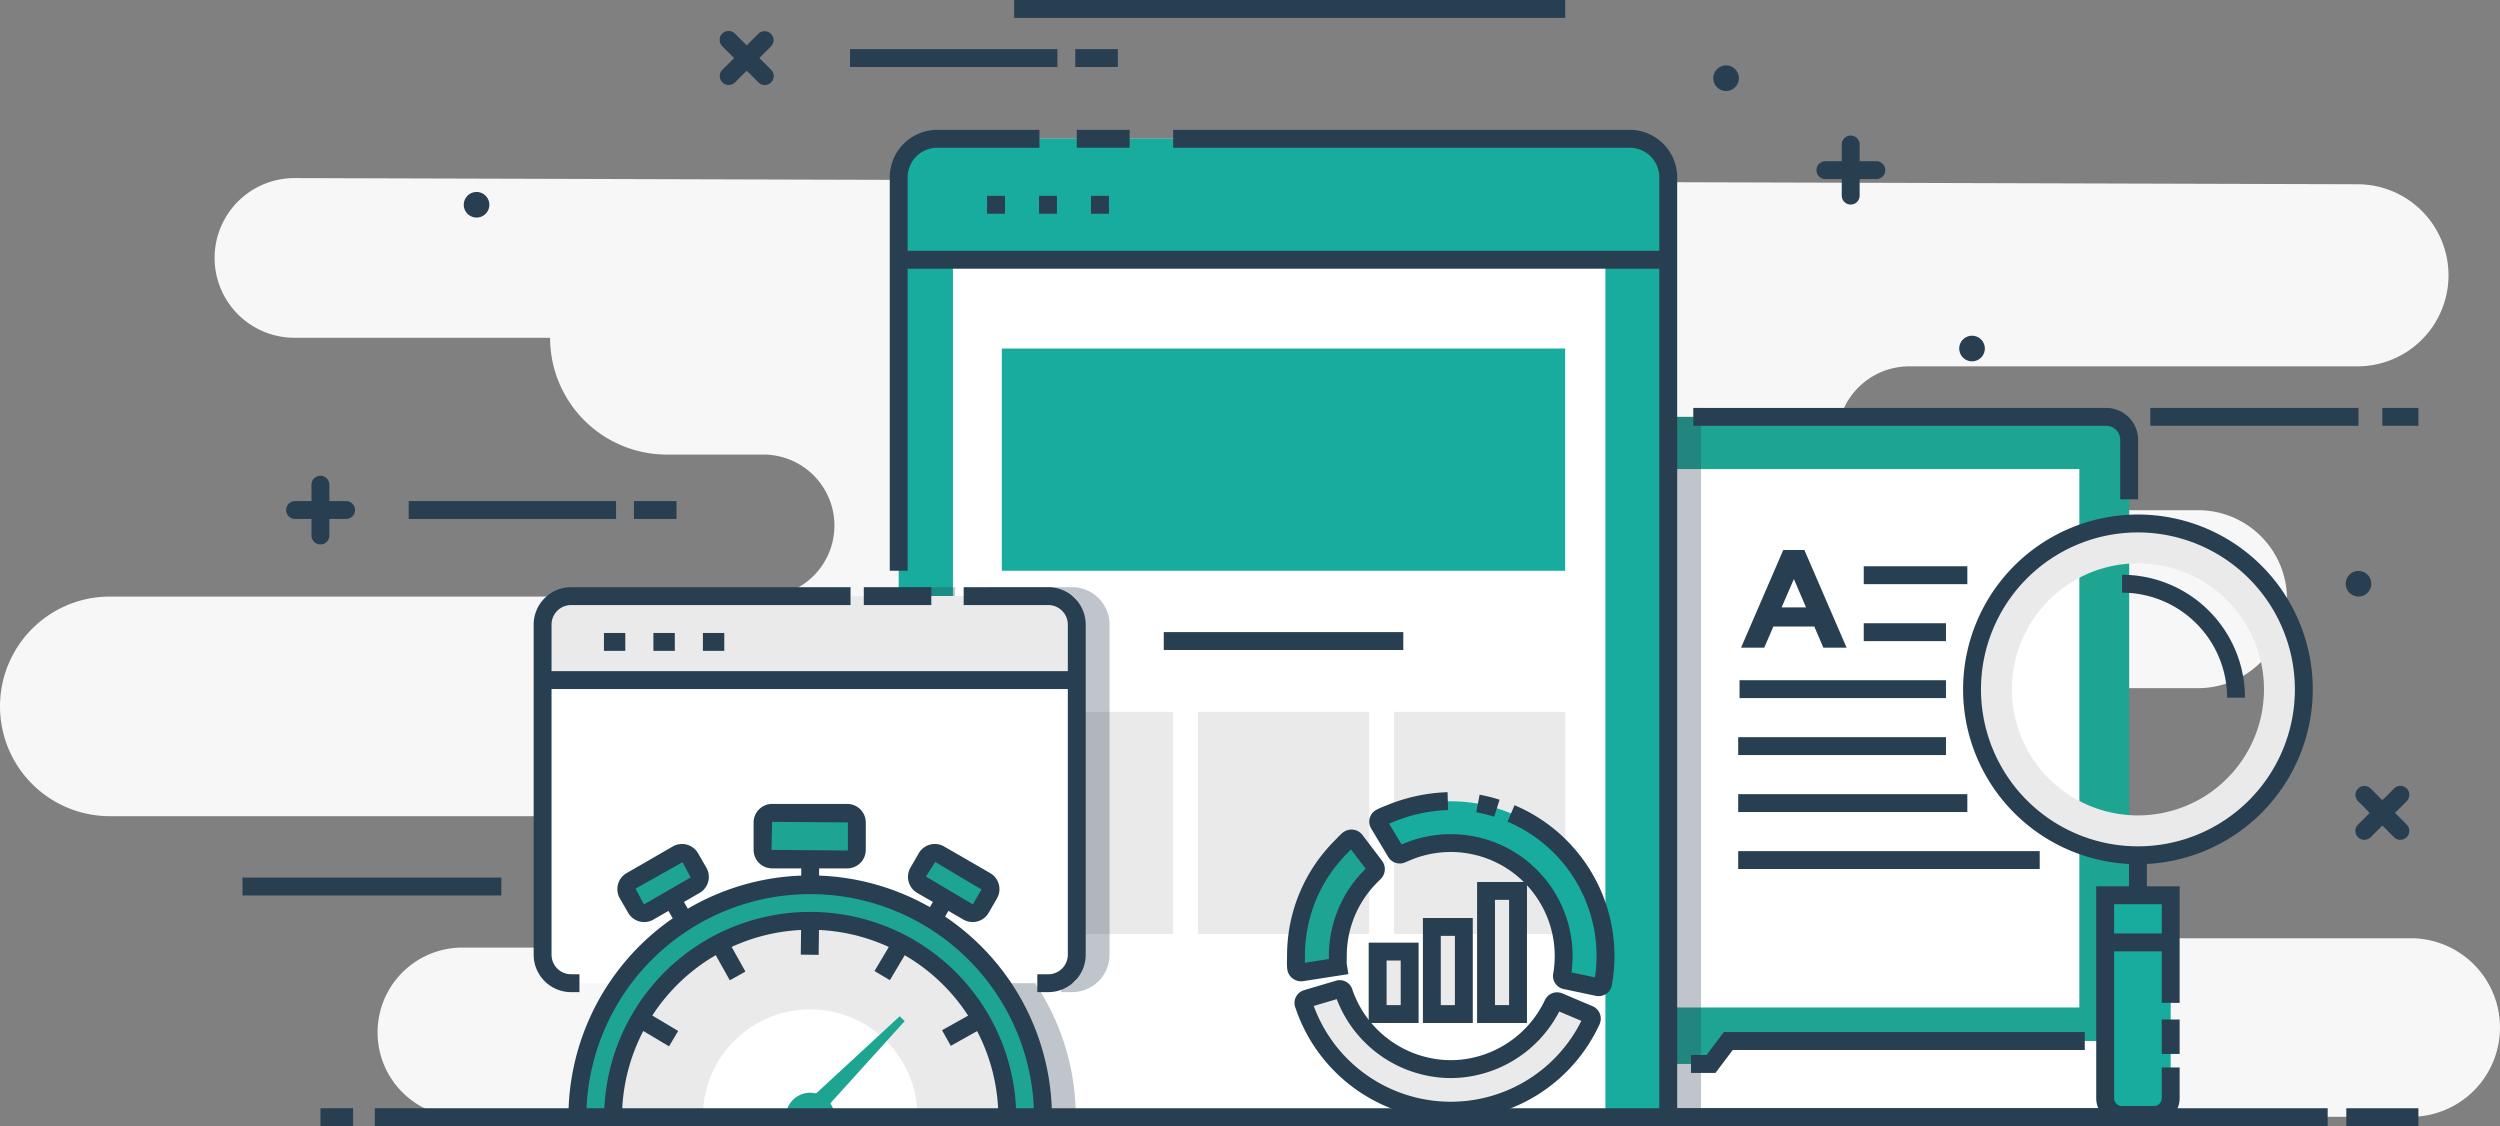 <svg xmlns="http://www.w3.org/2000/svg" width="876.503" height="394.823" viewBox="0 0 876.503 394.823">
  <rect x="0" y="0" width="876.503" height="394.823" fill="#808080" stroke="none"/>
  <g id="Group_1045" data-name="Group 1045" transform="translate(-165.389 -76.719)">
    <g id="Group_917" data-name="Group 917" transform="translate(165.389 139.156)">
      <path id="Path_256" data-name="Path 256" d="M268.711,91.658l723.3,2.161a31.922,31.922,0,0,1,31.826,31.922h0a31.919,31.919,0,0,1-31.922,31.922H834.775a25.213,25.213,0,0,0-25.21,25.214h0a25.213,25.213,0,0,0,25.21,25.214H936.016a31.2,31.2,0,0,1,31.2,31.2h0a31.205,31.205,0,0,1-31.2,31.2h-187.5v87.679h262.063a31.3,31.3,0,0,1,31.308,31.3h0a31.3,31.3,0,0,1-31.3,31.308l-683.09.125a29.726,29.726,0,0,1-29.732-29.728h0a29.727,29.727,0,0,1,29.728-29.728H482.988V315.372H203.881a38.495,38.495,0,0,1-38.492-38.492h0a38.5,38.5,0,0,1,38.492-38.5H433.04a24.9,24.9,0,0,0,24.9-24.892h0a24.893,24.893,0,0,0-24.9-24.892H399.2a40.951,40.951,0,0,1-40.949-40.949H268.628a28,28,0,0,1-28-28h0A28,28,0,0,1,268.711,91.658Z" transform="translate(-165.389 -91.658)" fill="#f7f7f7"/>
    </g>
    <g id="Group_927" data-name="Group 927" transform="translate(569.714 219.734)">
      <g id="Group_926" data-name="Group 926">
        <g id="Group_918" data-name="Group 918" transform="translate(18.535 3.136)">
          <rect id="Rectangle_10009" data-name="Rectangle 10009" width="323.632" height="232.621" rx="1" fill="#1ea592"/>
        </g>
        <g id="Group_919" data-name="Group 919" transform="translate(55.827 0.002)">
          <rect id="Rectangle_10010" data-name="Rectangle 10010" width="18.172" height="6.269" fill="#283e51"/>
        </g>
        <g id="Group_920" data-name="Group 920" transform="translate(15.401)">
          <path id="Path_257" data-name="Path 257" d="M584.54,349.827H276.993a11.185,11.185,0,0,1-11.176-11.176V122.114a11.188,11.188,0,0,1,11.176-11.176h19.426v6.269H276.993a4.914,4.914,0,0,0-4.907,4.907V338.651a4.911,4.911,0,0,0,4.907,4.907H584.54a4.909,4.909,0,0,0,4.907-4.907h6.269A11.185,11.185,0,0,1,584.54,349.827Z" transform="translate(-265.817 -110.938)" fill="#283e51"/>
        </g>
        <g id="Group_921" data-name="Group 921" transform="translate(189.363)">
          <path id="Path_258" data-name="Path 258" d="M463.378,142.985h-6.269V122.114a4.911,4.911,0,0,0-4.907-4.907H307.441v-6.269H452.2a11.188,11.188,0,0,1,11.176,11.176Z" transform="translate(-307.441 -110.938)" fill="#283e51"/>
        </g>
        <g id="Group_922" data-name="Group 922" transform="translate(34.252 21.439)">
          <rect id="Rectangle_10011" data-name="Rectangle 10011" width="290.443" height="188.77" fill="#fff"/>
        </g>
        <g id="Group_923" data-name="Group 923" transform="translate(3.093 221.971)">
          <path id="Path_259" data-name="Path 259" d="M596.29,190.751H280.4a15.479,15.479,0,0,1-15.28-12.977l-2.253-13.725H409.284l5.6,8.041h40.456l6.056-8.041H615.632l-1.956,11.936A17.615,17.615,0,0,1,596.29,190.751Z" transform="translate(-262.872 -164.049)" fill="#fff"/>
        </g>
        <g id="Group_924" data-name="Group 924" transform="translate(0 221.465)">
          <path id="Path_260" data-name="Path 260" d="M598.643,194.27H282.757a18.545,18.545,0,0,1-18.372-15.606l-2.253-13.721,6.19-1.016,2.248,13.721A12.307,12.307,0,0,0,282.757,188H598.643Z" transform="translate(-262.132 -163.928)" fill="#283e51"/>
        </g>
        <g id="Group_925" data-name="Group 925" transform="translate(188.542 218.837)">
          <path id="Path_261" data-name="Path 261" d="M315.826,177.611h-8.581v-6.269H312.7l6.057-8.042H445.3v6.269H321.883Z" transform="translate(-307.245 -163.299)" fill="#283e51"/>
        </g>
      </g>
    </g>
    <g id="Group_928" data-name="Group 928" transform="translate(569.714 219.734)" opacity="0.3">
      <path id="Path_262" data-name="Path 262" d="M447.922,359.611v.134h6.269V110.938h-2.7v3.135H336.132v-3.135H317.96v3.135h-9.826v-3.135H288.709a11.188,11.188,0,0,0-11.176,11.176v210.8h-9.128l-.083-.506-3.1.506h0l-3.093.51,2.253,13.721a18.5,18.5,0,0,0,8.1,12.471H447.922Z" transform="translate(-262.132 -110.938)" fill="#283e51"/>
    </g>
    <g id="Group_945" data-name="Group 945" transform="translate(477.338 122.241)">
      <g id="Group_944" data-name="Group 944">
        <g id="Group_929" data-name="Group 929" transform="translate(3.135 3.136)">
          <path id="Path_263" data-name="Path 263" d="M510.587,431.392V104.439a16.076,16.076,0,0,0-16.078-16.078H256.861a16.08,16.08,0,0,0-16.082,16.078V431.392Z" transform="translate(-240.779 -88.361)" fill="#17ac9d"/>
        </g>
        <g id="Group_930" data-name="Group 930" transform="translate(22.151 3.136)">
          <path id="Path_264" data-name="Path 264" d="M474.087,431.392V104.439c0-8.881-6.1-16.078-13.633-16.078H258.962c-7.527,0-13.633,7.2-13.633,16.078V431.392Z" transform="translate(-245.329 -88.361)" fill="#fff"/>
        </g>
        <g id="Group_931" data-name="Group 931" transform="translate(3.135 3.136)">
          <path id="Path_265" data-name="Path 265" d="M240.779,130.042V101.881a13.521,13.521,0,0,1,13.52-13.52H497.067a13.518,13.518,0,0,1,13.52,13.52v28.161Z" transform="translate(-240.779 -88.361)" fill="#17ac9d"/>
        </g>
        <g id="Group_932" data-name="Group 932" transform="translate(0 0.001)">
          <path id="Path_266" data-name="Path 266" d="M246.3,242.189h-6.269V104.266a16.674,16.674,0,0,1,16.659-16.655h35.826V93.88H256.688a10.4,10.4,0,0,0-10.39,10.386Z" transform="translate(-240.029 -87.611)" fill="#283e51"/>
        </g>
        <g id="Group_933" data-name="Group 933" transform="translate(99.356 0.001)">
          <path id="Path_267" data-name="Path 267" d="M440.523,433.91h-6.269V104.266A10.393,10.393,0,0,0,423.868,93.88H263.8V87.611H423.868a16.67,16.67,0,0,1,16.655,16.655Z" transform="translate(-263.802 -87.611)" fill="#283e51"/>
        </g>
        <g id="Group_934" data-name="Group 934" transform="translate(65.569)">
          <rect id="Rectangle_10012" data-name="Rectangle 10012" width="18.534" height="6.269" fill="#283e51"/>
        </g>
        <g id="Group_935" data-name="Group 935" transform="translate(3.135 42.414)">
          <rect id="Rectangle_10013" data-name="Rectangle 10013" width="269.808" height="6.269" fill="#283e51"/>
        </g>
        <g id="Group_936" data-name="Group 936" transform="translate(34.121 23.134)">
          <rect id="Rectangle_10014" data-name="Rectangle 10014" width="6.279" height="6.269" fill="#283e51"/>
        </g>
        <g id="Group_937" data-name="Group 937" transform="translate(52.339 23.134)">
          <rect id="Rectangle_10015" data-name="Rectangle 10015" width="6.281" height="6.269" fill="#283e51"/>
        </g>
        <g id="Group_938" data-name="Group 938" transform="translate(70.558 23.134)">
          <rect id="Rectangle_10016" data-name="Rectangle 10016" width="6.282" height="6.269" fill="#283e51"/>
        </g>
        <g id="Group_939" data-name="Group 939" transform="translate(39.28 76.673)">
          <rect id="Rectangle_10017" data-name="Rectangle 10017" width="197.519" height="77.909" fill="#17ac9d"/>
        </g>
        <g id="Group_940" data-name="Group 940" transform="translate(39.3 204.051)">
          <rect id="Rectangle_10018" data-name="Rectangle 10018" width="60.056" height="77.908" fill="#eaeaea"/>
        </g>
        <g id="Group_941" data-name="Group 941" transform="translate(108.032 204.051)">
          <rect id="Rectangle_10019" data-name="Rectangle 10019" width="60.056" height="77.908" fill="#eaeaea"/>
        </g>
        <g id="Group_942" data-name="Group 942" transform="translate(176.763 204.051)">
          <rect id="Rectangle_10020" data-name="Rectangle 10020" width="60.055" height="77.908" fill="#eaeaea"/>
        </g>
        <g id="Group_943" data-name="Group 943" transform="translate(96.067 176.095)">
          <rect id="Rectangle_10021" data-name="Rectangle 10021" width="83.985" height="6.269" fill="#283e51"/>
        </g>
      </g>
    </g>
    <g id="Group_962" data-name="Group 962" transform="translate(774.804 257.119)">
      <g id="Group_954" data-name="Group 954" transform="translate(78.848)">
        <g id="Group_946" data-name="Group 946" transform="translate(58.163 116.478)">
          <rect id="Rectangle_10022" data-name="Rectangle 10022" width="6.269" height="24.097" fill="#283e51"/>
        </g>
        <g id="Group_947" data-name="Group 947" transform="translate(3.135 3.13)">
          <path id="Path_268" data-name="Path 268" d="M388.984,120.632A58.164,58.164,0,1,0,447.149,178.8,58.165,58.165,0,0,0,388.984,120.632Zm0,102.353A44.189,44.189,0,1,1,433.173,178.8,44.188,44.188,0,0,1,388.984,222.985Z" transform="translate(-330.82 -120.632)" fill="#eaeaea"/>
        </g>
        <g id="Group_948" data-name="Group 948">
          <path id="Path_269" data-name="Path 269" d="M391.369,242.477a61.3,61.3,0,1,1,61.3-61.3A61.365,61.365,0,0,1,391.369,242.477Zm0-116.325a55.028,55.028,0,1,0,55.03,55.026A55.088,55.088,0,0,0,391.369,126.152Z" transform="translate(-330.07 -119.883)" fill="#283e51"/>
        </g>
        <g id="Group_949" data-name="Group 949" transform="translate(55.749 21.118)">
          <path id="Path_270" data-name="Path 270" d="M386.49,168.021h-6.269a36.864,36.864,0,0,0-36.812-36.816v-6.269A43.135,43.135,0,0,1,386.49,168.021Z" transform="translate(-343.409 -124.936)" fill="#283e51"/>
        </g>
        <g id="Group_950" data-name="Group 950" transform="translate(49.809 133.476)">
          <rect id="Rectangle_10023" data-name="Rectangle 10023" width="22.978" height="77.025" fill="#17ac9d"/>
        </g>
        <g id="Group_951" data-name="Group 951" transform="translate(46.675 130.342)">
          <path id="Path_271" data-name="Path 271" d="M361.47,234.361H350.249a9.02,9.02,0,0,1-9.011-9.011V151.07h29.247v40.87h-6.269v-34.6H347.507V225.35a2.743,2.743,0,0,0,2.742,2.742H361.47a2.747,2.747,0,0,0,2.746-2.742V214.584h6.269V225.35A9.024,9.024,0,0,1,361.47,234.361Z" transform="translate(-341.238 -151.07)" fill="#283e51"/>
        </g>
        <g id="Group_952" data-name="Group 952" transform="translate(69.652 177.045)">
          <rect id="Rectangle_10024" data-name="Rectangle 10024" width="6.269" height="12.067" fill="#283e51"/>
        </g>
        <g id="Group_953" data-name="Group 953" transform="translate(49.249 146.879)">
          <rect id="Rectangle_10025" data-name="Rectangle 10025" width="24.099" height="6.269" fill="#283e51"/>
        </g>
      </g>
      <g id="Group_955" data-name="Group 955" transform="translate(44.016 18.135)">
        <rect id="Rectangle_10026" data-name="Rectangle 10026" width="36.318" height="6.269" fill="#283e51"/>
      </g>
      <g id="Group_956" data-name="Group 956" transform="translate(44.016 38.109)">
        <rect id="Rectangle_10027" data-name="Rectangle 10027" width="28.827" height="6.269" fill="#283e51"/>
      </g>
      <g id="Group_957" data-name="Group 957" transform="translate(0.469 58.084)">
        <rect id="Rectangle_10028" data-name="Rectangle 10028" width="72.374" height="6.269" fill="#283e51"/>
      </g>
      <g id="Group_958" data-name="Group 958" transform="translate(0 78.058)">
        <rect id="Rectangle_10029" data-name="Rectangle 10029" width="72.843" height="6.269" fill="#283e51"/>
      </g>
      <g id="Group_959" data-name="Group 959" transform="translate(0 98.032)">
        <rect id="Rectangle_10030" data-name="Rectangle 10030" width="80.335" height="6.269" fill="#283e51"/>
      </g>
      <g id="Group_960" data-name="Group 960" transform="translate(0 118.007)">
        <rect id="Rectangle_10031" data-name="Rectangle 10031" width="105.709" height="6.269" fill="#283e51"/>
      </g>
      <g id="Group_961" data-name="Group 961" transform="translate(1.003 12.429)">
        <path id="Path_272" data-name="Path 272" d="M340.3,157.1l-3.18-7.4H322.762l-3.185,7.4h-8.133l14.8-34.246h7.4l14.8,34.246Zm-10.336-24.056-4.309,9.947h8.572Z" transform="translate(-311.444 -122.857)" fill="#283e51"/>
      </g>
    </g>
    <g id="Group_982" data-name="Group 982" transform="translate(616.592 354.452)">
      <g id="Group_964" data-name="Group 964" transform="translate(3.135 15.51)">
        <g id="Group_963" data-name="Group 963">
          <path id="Path_273" data-name="Path 273" d="M274.417,194.8a21.008,21.008,0,0,1-.3-4.576c.013-.368.025-.807.025-1.421a54.12,54.12,0,0,1,15.89-38.362c.372-.372.631-.644.844-.874a20.734,20.734,0,0,1,3.013-2.687l8.873,11.69a7.027,7.027,0,0,0-1.22,1.074c-.284.305-.631.669-1.129,1.17a39.438,39.438,0,0,0-11.6,27.989c0,.79-.017,1.363-.029,1.835a7.354,7.354,0,0,0,.134,1.91Z" transform="translate(-274.099 -146.883)" fill="#1ea592"/>
        </g>
      </g>
      <g id="Group_966" data-name="Group 966" transform="translate(5.41 68.701)">
        <g id="Group_965" data-name="Group 965">
          <path id="Path_274" data-name="Path 274" d="M326.664,202.6a54.23,54.23,0,0,1-52.021-38.818l14.064-4.171a39.989,39.989,0,0,0,1.484,4.142,39.79,39.79,0,0,0,21.072,21.068,39.519,39.519,0,0,0,43.386-8.488,39.438,39.438,0,0,0,8.488-12.584l13.512,5.717A54.208,54.208,0,0,1,326.664,202.6Z" transform="translate(-274.643 -159.61)" fill="#eaeaea"/>
        </g>
      </g>
      <g id="Group_968" data-name="Group 968" transform="translate(31.402 3.197)">
        <g id="Group_967" data-name="Group 967">
          <path id="Path_275" data-name="Path 275" d="M359.978,209.411l-14.356-3.03a39.907,39.907,0,0,0,.853-8.208A39.646,39.646,0,0,0,322.3,161.7a39.939,39.939,0,0,0-30.81,0c-.669.284-1.149.472-1.551.627a6.88,6.88,0,0,0-1.521.765l-7.552-12.58a20.866,20.866,0,0,1,3.732-1.851c.3-.117.669-.259,1.174-.472a54.6,54.6,0,0,1,42.241,0,54.227,54.227,0,0,1,33.138,49.985A54.69,54.69,0,0,1,359.978,209.411Z" transform="translate(-280.862 -143.937)" fill="#17ac9d"/>
        </g>
      </g>
      <g id="Group_970" data-name="Group 970" transform="translate(0 13.109)">
        <g id="Group_969" data-name="Group 969">
          <path id="Path_276" data-name="Path 276" d="M278.286,199.514a4.866,4.866,0,0,1-4.84-4.413,23.008,23.008,0,0,1-.079-3.134c.013-.355.025-.765.025-1.333a57.075,57.075,0,0,1,9.144-31.132,58.328,58.328,0,0,1,7.815-9.6l.485-.5a25.485,25.485,0,0,1,1.948-1.906,4.974,4.974,0,0,1,3.7-1.162,4.88,4.88,0,0,1,3.352,1.889l6.85,9.023a4.864,4.864,0,0,1-.476,6.407l-1.2,1.208a36.323,36.323,0,0,0-10.682,25.774l-.021,1.68a5.834,5.834,0,0,0,.092,1.584l.481,3.1-15.861,2.462A4.807,4.807,0,0,1,278.286,199.514ZM295.8,153.273c-.084.088-.171.18-.259.276l-.731.757a52.21,52.21,0,0,0-6.988,8.563,50.909,50.909,0,0,0-8.162,27.764c0,.66-.013,1.133-.029,1.526-.008.3-.013.581-.017.861l8.43-1.308.017-1.078a42.569,42.569,0,0,1,12.517-30.2l.372-.376Z" transform="translate(-273.349 -146.309)" fill="#283e51"/>
        </g>
      </g>
      <g id="Group_972" data-name="Group 972" transform="translate(2.652 65.917)">
        <g id="Group_971" data-name="Group 971">
          <path id="Path_277" data-name="Path 277" d="M328.762,207.851a57.454,57.454,0,0,1-52.873-35.044c-.619-1.467-1.179-2.967-1.676-4.476a4.575,4.575,0,0,1,.305-3.573,4.66,4.66,0,0,1,2.8-2.3l11.213-3.327a4.606,4.606,0,0,1,5.68,2.967c.293.865.614,1.722.97,2.553A36.686,36.686,0,0,0,321.389,186.2a35.08,35.08,0,0,0,14.732.008A36.76,36.76,0,0,0,361.77,165.94a4.707,4.707,0,0,1,6.106-2.361l10.586,4.476a4.751,4.751,0,0,1,2.478,6.332,57.36,57.36,0,0,1-52.179,33.464Zm-48.034-39.867q.439,1.2.936,2.382a51.154,51.154,0,0,0,92.891,2.846l-7.761-3.281a43.017,43.017,0,0,1-29.339,22.4,41.161,41.161,0,0,1-17.395,0A42.971,42.971,0,0,1,289.4,167.094c-.213-.5-.41-1-.6-1.5Z" transform="translate(-273.983 -158.944)" fill="#283e51"/>
        </g>
      </g>
      <g id="Group_975" data-name="Group 975" transform="translate(28.863)">
        <g id="Group_973" data-name="Group 973">
          <path id="Path_278" data-name="Path 278" d="M360.664,214.681a4.622,4.622,0,0,1-.957-.1l-11.322-2.386a4.685,4.685,0,0,1-3.64-5.391,36.455,36.455,0,0,0-50.106-39.783l-1.789.752a4.693,4.693,0,0,1-5.931-1.86l-6-10a4.685,4.685,0,0,1,1.793-6.537,22.557,22.557,0,0,1,2.666-1.2l.727-.288a61.349,61.349,0,0,1,21.607-4.714l.171,6.265a55.147,55.147,0,0,0-19.4,4.255l-.84.33c-.155.063-.3.117-.439.176l4.38,7.3.159-.067.447-.184a42.959,42.959,0,0,1,33.26,0,42.752,42.752,0,0,1,25.7,45.125l8.242,1.739a51.864,51.864,0,0,0,.552-7.5,51.171,51.171,0,0,0-31.207-47.093l2.441-5.776a57.343,57.343,0,0,1,35.036,52.869,58,58,0,0,1-.915,10.231,4.64,4.64,0,0,1-1.989,3.043A4.746,4.746,0,0,1,360.664,214.681Z" transform="translate(-280.255 -143.172)" fill="#283e51"/>
        </g>
        <g id="Group_974" data-name="Group 974" transform="translate(37.516 0.882)">
          <path id="Path_279" data-name="Path 279" d="M295.513,151.119a53.729,53.729,0,0,0-6.282-1.576l1.166-6.16a60.576,60.576,0,0,1,7,1.76Z" transform="translate(-289.231 -143.383)" fill="#283e51"/>
        </g>
      </g>
      <g id="Group_976" data-name="Group 976" transform="translate(31.8 55.891)">
        <rect id="Rectangle_10032" data-name="Rectangle 10032" width="11.22" height="21.898" fill="#eaeaea"/>
      </g>
      <g id="Group_977" data-name="Group 977" transform="translate(50.801 47.252)">
        <rect id="Rectangle_10033" data-name="Rectangle 10033" width="11.22" height="30.537" fill="#eaeaea"/>
      </g>
      <g id="Group_978" data-name="Group 978" transform="translate(69.802 34.628)">
        <rect id="Rectangle_10034" data-name="Rectangle 10034" width="11.219" height="43.162" fill="#eaeaea"/>
      </g>
      <g id="Group_979" data-name="Group 979" transform="translate(28.664 52.756)">
        <path id="Path_280" data-name="Path 280" d="M297.7,183.964H280.207V155.8H297.7ZM286.476,177.7h4.953V162.064h-4.953Z" transform="translate(-280.207 -155.795)" fill="#283e51"/>
      </g>
      <g id="Group_980" data-name="Group 980" transform="translate(47.668 44.117)">
        <path id="Path_281" data-name="Path 281" d="M302.24,190.536H284.754V153.728H302.24Zm-11.217-6.269h4.948V160h-4.948Z" transform="translate(-284.754 -153.728)" fill="#283e51"/>
      </g>
      <g id="Group_981" data-name="Group 981" transform="translate(66.667 31.492)">
        <path id="Path_282" data-name="Path 282" d="M306.787,200.141H289.3V150.707h17.487Zm-11.218-6.269h4.949v-36.9h-4.949Z" transform="translate(-289.3 -150.707)" fill="#283e51"/>
      </g>
    </g>
    <g id="Group_983" data-name="Group 983" transform="translate(480.472 282.584)" opacity="0.3">
      <path id="Path_283" data-name="Path 283" d="M299.729,311.8h3.139a84.25,84.25,0,0,0-14.268-46.98h9.14v3.135h3.853a13.131,13.131,0,0,0,13.115-13.115V139.091a13.131,13.131,0,0,0-13.115-13.115H271.919v3.135H260.573v-3.135H240.779V311.8h58.95Z" transform="translate(-240.779 -125.976)" fill="#283e51"/>
    </g>
    <g id="Group_1017" data-name="Group 1017" transform="translate(352.491 282.584)">
      <g id="Group_984" data-name="Group 984" transform="translate(3.132 3.135)">
        <rect id="Rectangle_10035" data-name="Rectangle 10035" width="187.283" height="135.706" rx="2.024" fill="#fff"/>
      </g>
      <g id="Group_985" data-name="Group 985" transform="translate(3.13 3.135)">
        <path id="Path_284" data-name="Path 284" d="M210.906,155.66V136.113a9.389,9.389,0,0,1,9.387-9.387H388.805a9.389,9.389,0,0,1,9.387,9.387V155.66Z" transform="translate(-210.906 -126.726)" fill="#eaeaea"/>
      </g>
      <g id="Group_986" data-name="Group 986" transform="translate(3.133 29.439)">
        <rect id="Rectangle_10036" data-name="Rectangle 10036" width="187.282" height="6.269" fill="#283e51"/>
      </g>
      <g id="Group_987" data-name="Group 987" transform="translate(24.64 16.058)">
        <rect id="Rectangle_10037" data-name="Rectangle 10037" width="7.494" height="6.269" fill="#283e51"/>
      </g>
      <g id="Group_988" data-name="Group 988" transform="translate(41.988 16.058)">
        <rect id="Rectangle_10038" data-name="Rectangle 10038" width="7.496" height="6.269" fill="#283e51"/>
      </g>
      <g id="Group_989" data-name="Group 989" transform="translate(59.338 16.058)">
        <rect id="Rectangle_10039" data-name="Rectangle 10039" width="7.494" height="6.269" fill="#283e51"/>
      </g>
      <g id="Group_990" data-name="Group 990" transform="translate(150.763)">
        <path id="Path_285" data-name="Path 285" d="M275.9,267.954H272.05v-6.269H275.9a6.855,6.855,0,0,0,6.846-6.846V139.091a6.855,6.855,0,0,0-6.846-6.846H246.23v-6.269H275.9a13.131,13.131,0,0,1,13.115,13.115V254.839A13.131,13.131,0,0,1,275.9,267.954Z" transform="translate(-246.23 -125.976)" fill="#283e51"/>
      </g>
      <g id="Group_991" data-name="Group 991" transform="translate(115.751)">
        <rect id="Rectangle_10040" data-name="Rectangle 10040" width="23.666" height="6.269" fill="#283e51"/>
      </g>
      <g id="Group_992" data-name="Group 992">
        <path id="Path_286" data-name="Path 286" d="M226.21,267.954h-2.942a13.128,13.128,0,0,1-13.111-13.115V139.091a13.128,13.128,0,0,1,13.111-13.115h97.985v6.269H223.268a6.851,6.851,0,0,0-6.842,6.846V254.839a6.851,6.851,0,0,0,6.842,6.846h2.942Z" transform="translate(-210.157 -125.976)" fill="#283e51"/>
      </g>
      <g id="Group_993" data-name="Group 993" transform="translate(15.326 104.2)">
        <path id="Path_287" data-name="Path 287" d="M377.07,232.531a81.623,81.623,0,0,0-163.246,0Z" transform="translate(-213.824 -150.908)" fill="#1ea592"/>
      </g>
      <g id="Group_994" data-name="Group 994" transform="translate(12.191 101.066)">
        <path id="Path_288" data-name="Path 288" d="M382.594,234.916h-6.269a78.491,78.491,0,0,0-156.981,0h-6.269a84.76,84.76,0,0,1,169.52,0Z" transform="translate(-213.074 -150.158)" fill="#283e51"/>
      </g>
      <g id="Group_995" data-name="Group 995" transform="translate(27.839 116.713)">
        <path id="Path_289" data-name="Path 289" d="M355.038,223.012a69.11,69.11,0,0,0-138.22,0Z" transform="translate(-216.818 -153.902)" fill="#eaeaea"/>
      </g>
      <g id="Group_996" data-name="Group 996" transform="translate(59.33 148.205)">
        <path id="Path_290" data-name="Path 290" d="M299.59,199.056a37.619,37.619,0,1,0-75.237,0Z" transform="translate(-224.353 -161.437)" fill="#fff"/>
      </g>
      <g id="Group_997" data-name="Group 997" transform="translate(88.373 177.247)">
        <path id="Path_291" data-name="Path 291" d="M248.454,176.962a8.576,8.576,0,0,0-17.152,0Z" transform="translate(-231.302 -168.386)" fill="#1ea592"/>
      </g>
      <g id="Group_998" data-name="Group 998" transform="translate(24.704 113.579)">
        <path id="Path_292" data-name="Path 292" d="M360.557,225.4h-6.269a65.976,65.976,0,0,0-131.951,0h-6.269a72.245,72.245,0,0,1,144.489,0Z" transform="translate(-216.068 -153.152)" fill="#283e51"/>
      </g>
      <g id="Group_999" data-name="Group 999" transform="translate(93.651 115.608)">
        <rect id="Rectangle_10041" data-name="Rectangle 10041" width="13.225" height="6.27" transform="translate(0 13.224) rotate(-89.293)" fill="#283e51"/>
      </g>
      <g id="Group_1000" data-name="Group 1000" transform="translate(119.5 123.624)">
        <rect id="Rectangle_10042" data-name="Rectangle 10042" width="12.744" height="6.272" transform="translate(0 10.956) rotate(-59.28)" fill="#283e51"/>
      </g>
      <g id="Group_1001" data-name="Group 1001" transform="translate(143.177 148.554)">
        <rect id="Rectangle_10043" data-name="Rectangle 10043" width="13.87" height="6.269" transform="translate(0 6.781) rotate(-29.268)" fill="#283e51"/>
      </g>
      <g id="Group_1002" data-name="Group 1002" transform="translate(35.54 148.491)">
        <rect id="Rectangle_10044" data-name="Rectangle 10044" width="6.27" height="13.871" transform="translate(0 5.387) rotate(-59.212)" fill="#283e51"/>
      </g>
      <g id="Group_1003" data-name="Group 1003" transform="translate(62.547 123.642)">
        <rect id="Rectangle_10045" data-name="Rectangle 10045" width="6.269" height="12.746" transform="matrix(0.873, -0.488, 0.488, 0.873, 0, 3.058)" fill="#283e51"/>
      </g>
      <g id="Group_1004" data-name="Group 1004" transform="translate(97.031 150.43)">
        <path id="Path_293" data-name="Path 293" d="M233.374,190.868l31.314-28.9,1.731,1.715-28.59,31.6Z" transform="translate(-233.374 -161.969)" fill="#1ea592"/>
      </g>
      <g id="Group_1008" data-name="Group 1008" transform="translate(77.109 75.998)">
        <g id="Group_1005" data-name="Group 1005" transform="translate(16.704 13.055)">
          <rect id="Rectangle_10046" data-name="Rectangle 10046" width="6.269" height="15.146" fill="#283e51"/>
        </g>
        <g id="Group_1006" data-name="Group 1006" transform="translate(3.134 3.132)">
          <rect id="Rectangle_10047" data-name="Rectangle 10047" width="33.061" height="16.327" rx="0.803" fill="#1ea592"/>
        </g>
        <g id="Group_1007" data-name="Group 1007">
          <path id="Path_294" data-name="Path 294" d="M261.444,166.754H235.1a6.5,6.5,0,0,1-6.491-6.491v-9.617a6.5,6.5,0,0,1,6.491-6.486h26.347a6.493,6.493,0,0,1,6.491,6.486v9.617A6.5,6.5,0,0,1,261.444,166.754ZM235.1,150.429l-.222,9.834,26.568.222a.22.22,0,0,0,.221-.222v-9.617Z" transform="translate(-228.607 -144.16)" fill="#283e51"/>
        </g>
      </g>
      <g id="Group_1012" data-name="Group 1012" transform="translate(131.238 90.031)">
        <g id="Group_1009" data-name="Group 1009" transform="translate(6.942 13.357)">
          <rect id="Rectangle_10048" data-name="Rectangle 10048" width="11.635" height="6.268" transform="translate(0 10.076) rotate(-59.995)" fill="#283e51"/>
        </g>
        <g id="Group_1010" data-name="Group 1010" transform="translate(1.903 1.909)">
          <rect id="Rectangle_10049" data-name="Rectangle 10049" width="25.394" height="12.54" rx="0.803" transform="translate(6.272 0) rotate(30.01)" fill="#1ea592"/>
        </g>
        <g id="Group_1011" data-name="Group 1011">
          <path id="Path_295" data-name="Path 295" d="M264.213,174.89a6.466,6.466,0,0,1-3.239-.869L244.8,164.68a6.5,6.5,0,0,1-2.374-8.869l2.917-5.045a6.486,6.486,0,0,1,8.869-2.374l16.17,9.341a6.5,6.5,0,0,1,2.378,8.869l-2.917,5.045A6.486,6.486,0,0,1,264.213,174.89Zm-.1-6.3a.223.223,0,0,0,.3-.079l2.917-5.044-16.258-9.646-3.218,5.124Z" transform="translate(-241.558 -147.518)" fill="#283e51"/>
        </g>
      </g>
      <g id="Group_1016" data-name="Group 1016" transform="translate(29.34 90.038)">
        <g id="Group_1013" data-name="Group 1013" transform="translate(13.885 13.351)">
          <rect id="Rectangle_10050" data-name="Rectangle 10050" width="6.268" height="11.635" transform="matrix(0.866, -0.5, 0.5, 0.866, 0, 3.136)" fill="#283e51"/>
        </g>
        <g id="Group_1014" data-name="Group 1014" transform="translate(1.91 1.902)">
          <rect id="Rectangle_10051" data-name="Rectangle 10051" width="25.394" height="12.541" rx="0.803" transform="matrix(-0.866, 0.5, -0.5, -0.866, 28.261, 10.859)" fill="#1ea592"/>
        </g>
        <g id="Group_1015" data-name="Group 1015">
          <path id="Path_296" data-name="Path 296" d="M226.6,174.889a6.49,6.49,0,0,1-5.63-3.247L218.05,166.6a6.5,6.5,0,0,1,2.374-8.869l16.178-9.341a6.5,6.5,0,0,1,8.864,2.37l2.917,5.049a6.483,6.483,0,0,1-2.37,8.864l-16.183,9.345A6.447,6.447,0,0,1,226.6,174.889ZM240.042,153.9l-16.483,9.262,2.838,5.35.3.079,16.178-9.341Z" transform="translate(-217.177 -147.519)" fill="#283e51"/>
        </g>
      </g>
    </g>
    <g id="Group_1018" data-name="Group 1018" transform="translate(296.8 465.272)">
      <rect id="Rectangle_10052" data-name="Rectangle 10052" width="684.673" height="6.269" fill="#283e51"/>
    </g>
    <g id="Group_1019" data-name="Group 1019" transform="translate(277.732 465.272)">
      <rect id="Rectangle_10053" data-name="Rectangle 10053" width="11.449" height="6.269" fill="#283e51"/>
    </g>
    <g id="Group_1020" data-name="Group 1020" transform="translate(988.003 465.272)">
      <rect id="Rectangle_10054" data-name="Rectangle 10054" width="25.282" height="6.269" transform="translate(0)" fill="#283e51"/>
    </g>
    <g id="Group_1023" data-name="Group 1023" transform="translate(802.184 124.302)">
      <g id="Group_1021" data-name="Group 1021" transform="translate(0 8.931)">
        <path id="Path_297" data-name="Path 297" d="M338.752,96.51H320.89a3.135,3.135,0,0,1,0-6.269h17.863a3.135,3.135,0,1,1,0,6.269Z" transform="translate(-317.755 -90.241)" fill="#283e51"/>
      </g>
      <g id="Group_1022" data-name="Group 1022" transform="translate(8.927)">
        <path id="Path_298" data-name="Path 298" d="M323.026,112.236a3.136,3.136,0,0,1-3.134-3.135V91.239a3.135,3.135,0,1,1,6.269,0V109.1A3.133,3.133,0,0,1,323.026,112.236Z" transform="translate(-319.891 -88.104)" fill="#283e51"/>
      </g>
    </g>
    <g id="Group_1026" data-name="Group 1026" transform="translate(265.669 243.469)">
      <g id="Group_1024" data-name="Group 1024" transform="translate(0 8.931)">
        <path id="Path_299" data-name="Path 299" d="M210.38,125.023H192.518a3.135,3.135,0,0,1,0-6.269H210.38a3.135,3.135,0,1,1,0,6.269Z" transform="translate(-189.383 -118.754)" fill="#283e51"/>
      </g>
      <g id="Group_1025" data-name="Group 1025" transform="translate(8.927)">
        <path id="Path_300" data-name="Path 300" d="M194.654,140.749a3.136,3.136,0,0,1-3.135-3.135V119.752a3.135,3.135,0,0,1,6.269,0v17.863A3.136,3.136,0,0,1,194.654,140.749Z" transform="translate(-191.519 -116.617)" fill="#283e51"/>
      </g>
    </g>
    <g id="Group_1029" data-name="Group 1029" transform="translate(417.749 87.621)">
      <g id="Group_1027" data-name="Group 1027">
        <path id="Path_301" data-name="Path 301" d="M228.9,98.225a3.132,3.132,0,0,1-2.215-5.35l12.63-12.63a3.136,3.136,0,0,1,4.434,4.434l-12.63,12.63A3.14,3.14,0,0,1,228.9,98.225Z" transform="translate(-225.771 -79.327)" fill="#283e51"/>
      </g>
      <g id="Group_1028" data-name="Group 1028">
        <path id="Path_302" data-name="Path 302" d="M241.535,98.225a3.13,3.13,0,0,1-2.215-.915L226.69,84.68a3.136,3.136,0,1,1,4.434-4.434l12.63,12.63a3.132,3.132,0,0,1-2.219,5.35Z" transform="translate(-225.771 -79.327)" fill="#283e51"/>
      </g>
    </g>
    <g id="Group_1032" data-name="Group 1032" transform="translate(991.197 352.263)">
      <g id="Group_1030" data-name="Group 1030" transform="translate(0)">
        <path id="Path_303" data-name="Path 303" d="M366.114,161.546a3.132,3.132,0,0,1-2.215-5.35l12.63-12.63a3.134,3.134,0,1,1,4.43,4.434l-12.63,12.63A3.123,3.123,0,0,1,366.114,161.546Z" transform="translate(-362.98 -142.648)" fill="#283e51"/>
      </g>
      <g id="Group_1031" data-name="Group 1031" transform="translate(0)">
        <path id="Path_304" data-name="Path 304" d="M378.744,161.546a3.123,3.123,0,0,1-2.215-.915L363.9,148a3.134,3.134,0,0,1,4.43-4.434l12.63,12.63a3.132,3.132,0,0,1-2.215,5.35Z" transform="translate(-362.98 -142.648)" fill="#283e51"/>
      </g>
    </g>
    <g id="Group_1033" data-name="Group 1033" transform="translate(463.412 93.936)">
      <rect id="Rectangle_10055" data-name="Rectangle 10055" width="72.702" height="6.269" fill="#283e51"/>
    </g>
    <g id="Group_1034" data-name="Group 1034" transform="translate(520.954 76.719)">
      <rect id="Rectangle_10056" data-name="Rectangle 10056" width="193.202" height="6.269" fill="#283e51"/>
    </g>
    <g id="Group_1035" data-name="Group 1035" transform="translate(250.399 384.405)">
      <rect id="Rectangle_10057" data-name="Rectangle 10057" width="90.763" height="6.269" fill="#283e51"/>
    </g>
    <g id="Group_1036" data-name="Group 1036" transform="translate(919.293 219.736)">
      <rect id="Rectangle_10058" data-name="Rectangle 10058" width="72.994" height="6.269" transform="translate(0)" fill="#283e51"/>
    </g>
    <g id="Group_1037" data-name="Group 1037" transform="translate(1000.646 219.736)">
      <rect id="Rectangle_10059" data-name="Rectangle 10059" width="12.64" height="6.269" transform="translate(0)" fill="#283e51"/>
    </g>
    <g id="Group_1038" data-name="Group 1038" transform="translate(542.384 93.936)">
      <rect id="Rectangle_10060" data-name="Rectangle 10060" width="14.922" height="6.269" fill="#283e51"/>
    </g>
    <g id="Group_1039" data-name="Group 1039" transform="translate(308.676 252.399)">
      <rect id="Rectangle_10061" data-name="Rectangle 10061" width="72.704" height="6.269" fill="#283e51"/>
    </g>
    <g id="Group_1040" data-name="Group 1040" transform="translate(387.649 252.399)">
      <rect id="Rectangle_10062" data-name="Rectangle 10062" width="14.922" height="6.269" fill="#283e51"/>
    </g>
    <g id="Group_1041" data-name="Group 1041" transform="translate(766.065 99.648)">
      <path id="Path_305" data-name="Path 305" d="M318.082,86.689a4.484,4.484,0,1,1-4.485-4.484A4.485,4.485,0,0,1,318.082,86.689Z" transform="translate(-309.113 -82.205)" fill="#283e51"/>
    </g>
    <g id="Group_1042" data-name="Group 1042" transform="translate(327.988 144.025)">
      <path id="Path_306" data-name="Path 306" d="M213.263,97.308a4.484,4.484,0,1,1-4.484-4.484A4.488,4.488,0,0,1,213.263,97.308Z" transform="translate(-204.294 -92.823)" fill="#283e51"/>
    </g>
    <g id="Group_1043" data-name="Group 1043" transform="translate(852.303 194.428)">
      <path id="Path_307" data-name="Path 307" d="M338.716,109.367a4.484,4.484,0,1,1-4.484-4.484A4.485,4.485,0,0,1,338.716,109.367Z" transform="translate(-329.747 -104.883)" fill="#283e51"/>
    </g>
    <g id="Group_1044" data-name="Group 1044" transform="translate(987.802 276.891)">
      <path id="Path_308" data-name="Path 308" d="M371.137,129.1a4.484,4.484,0,1,1-4.484-4.484A4.484,4.484,0,0,1,371.137,129.1Z" transform="translate(-362.168 -124.614)" fill="#283e51"/>
    </g>
  </g>
</svg>
